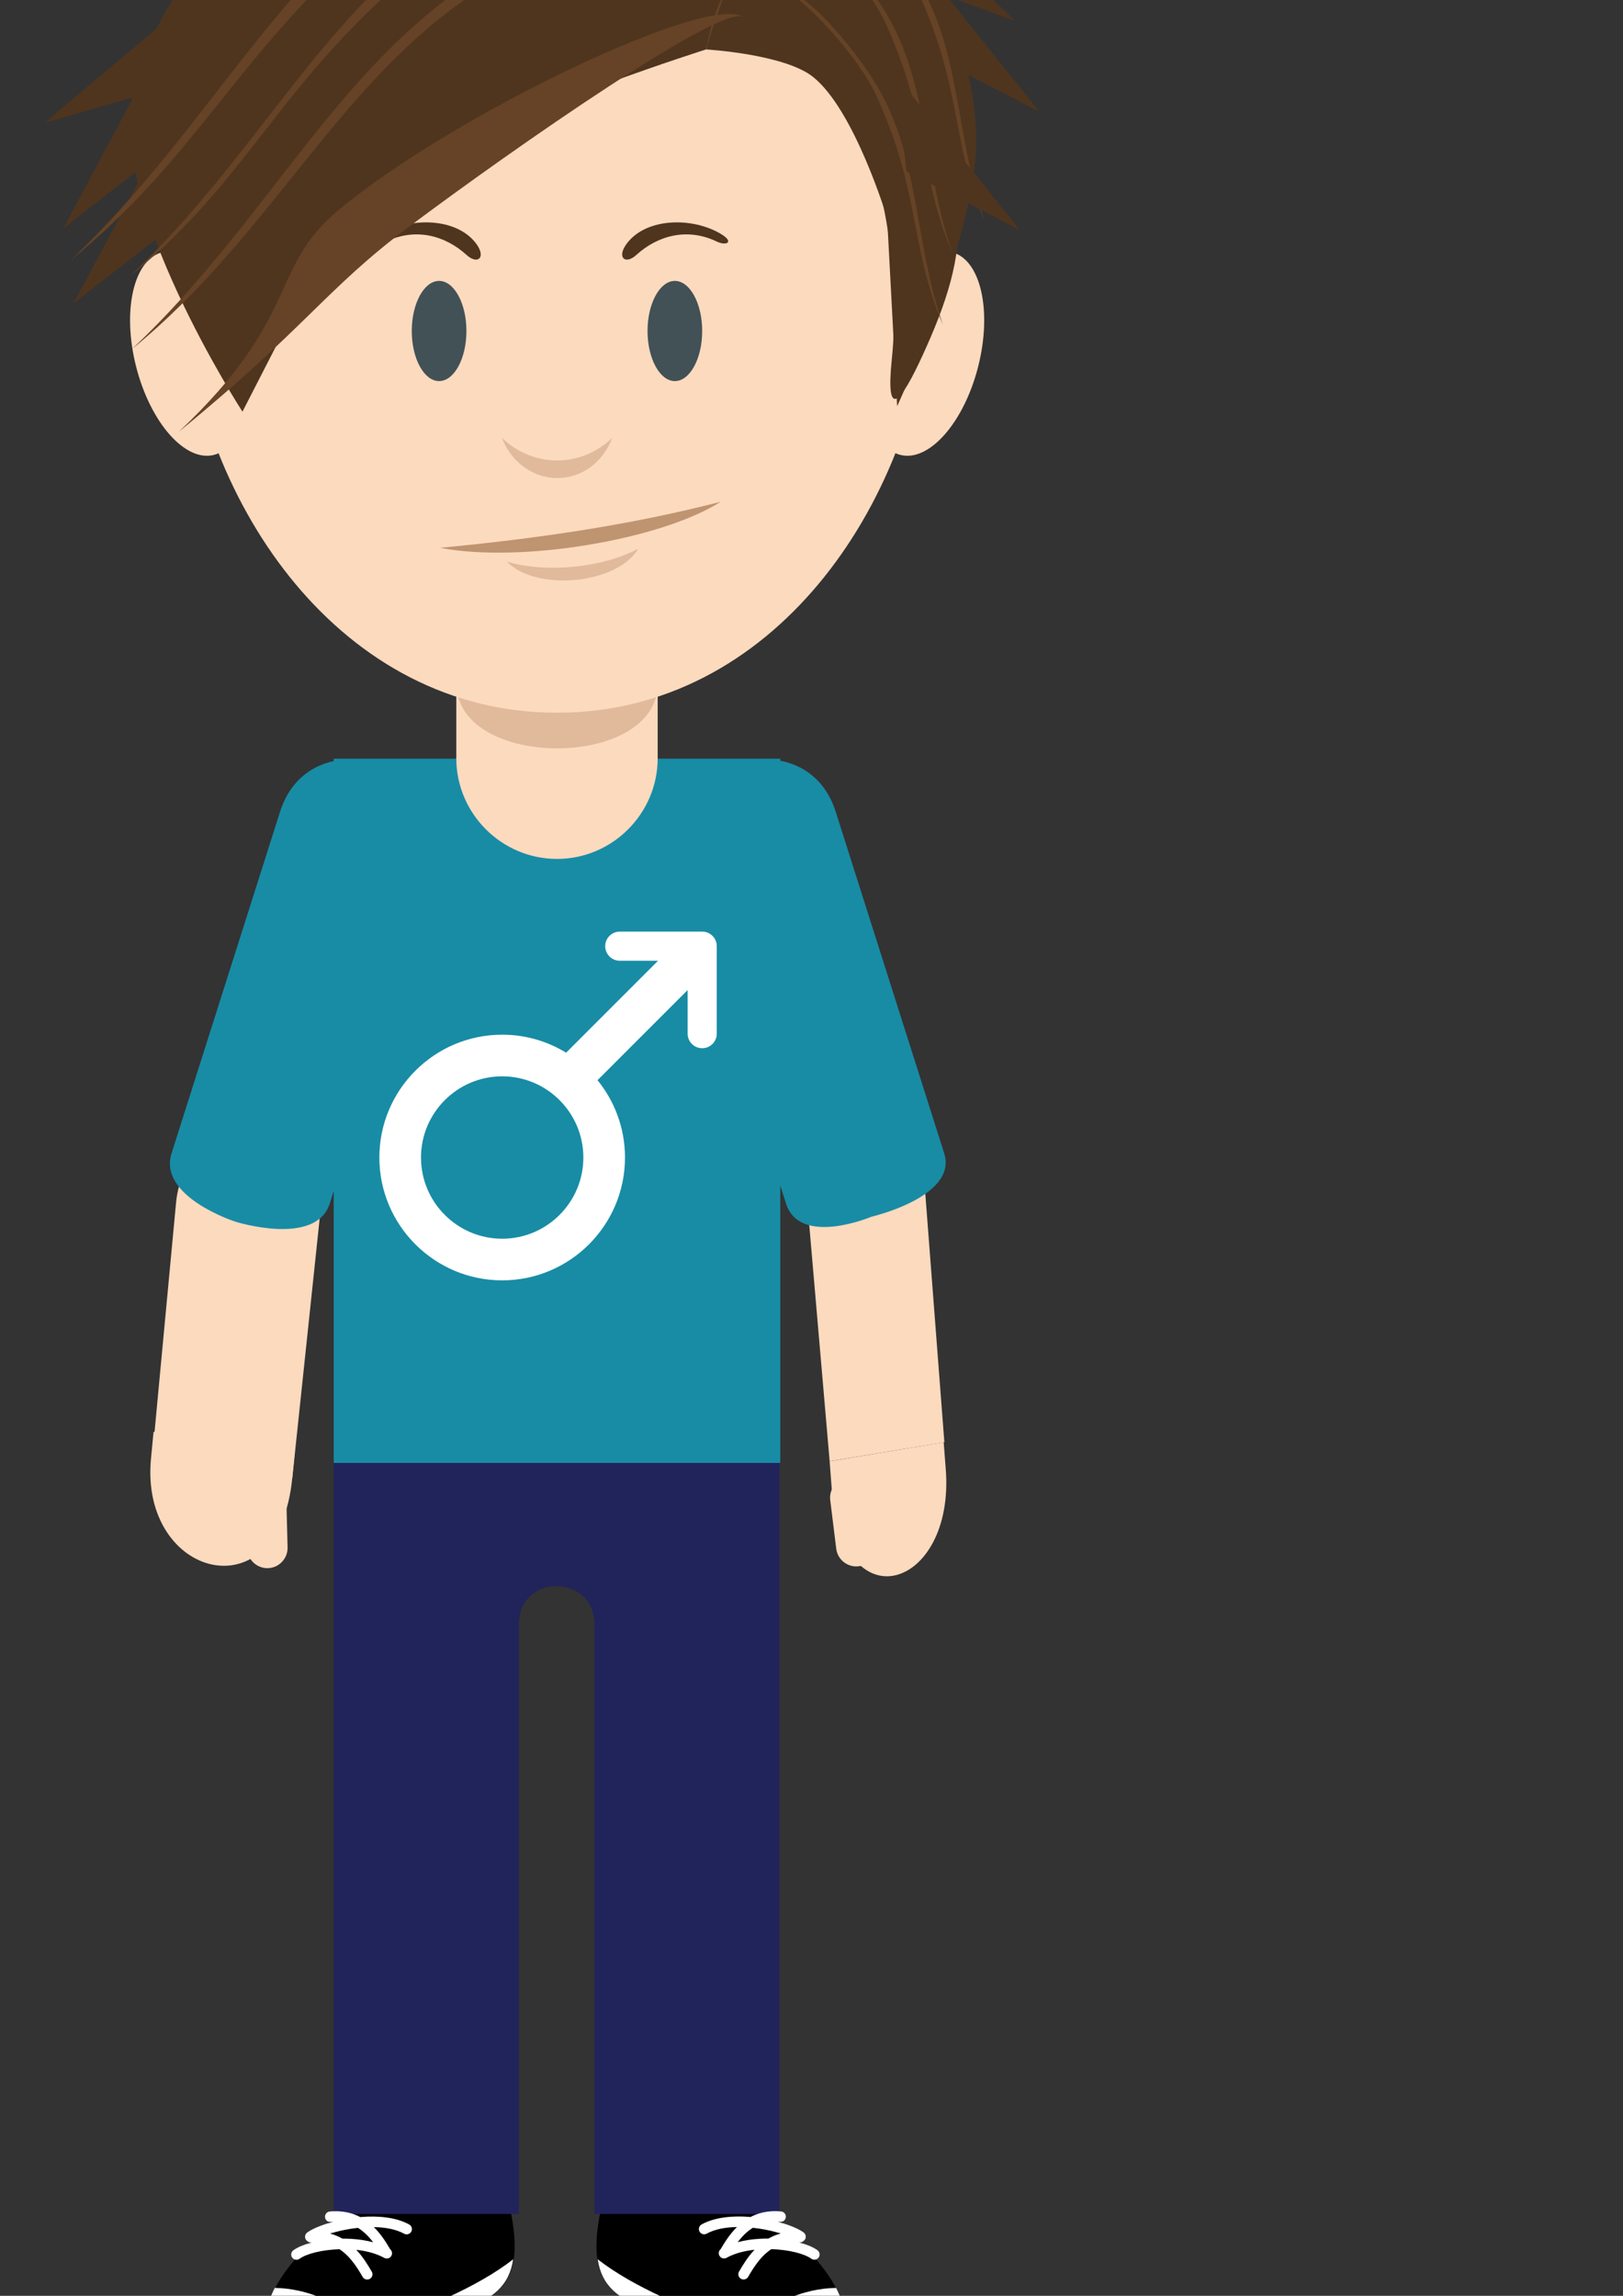 <?xml version="1.0" encoding="UTF-8" standalone="no"?>
<!-- Created with Inkscape (http://www.inkscape.org/) -->

<svg
   xmlns:dc="http://purl.org/dc/elements/1.1/"
   xmlns:cc="http://creativecommons.org/ns#"
   xmlns:rdf="http://www.w3.org/1999/02/22-rdf-syntax-ns#"
   xmlns:svg="http://www.w3.org/2000/svg"
   xmlns="http://www.w3.org/2000/svg"
   xmlns:sodipodi="http://sodipodi.sourceforge.net/DTD/sodipodi-0.dtd"
   xmlns:inkscape="http://www.inkscape.org/namespaces/inkscape"
   width="210mm"
   height="297mm"
   viewBox="0 0 210 297"
   version="1.1"
   id="svg13315"
   inkscape:version="0.92.1 r"
   sodipodi:docname="niño.svg">
  <rect x="0" y="0" width="210" height="297" fill="#333333" stroke="none"/>
  <defs
     id="defs13309" />
  <sodipodi:namedview
     id="base"
     pagecolor="#ffffff"
     bordercolor="#666666"
     borderopacity="1.0"
     inkscape:pageopacity="0.0"
     inkscape:pageshadow="2"
     inkscape:zoom="0.22815242"
     inkscape:cx="-313.55522"
     inkscape:cy="427.25038"
     inkscape:document-units="mm"
     inkscape:current-layer="layer1"
     showgrid="false"
     inkscape:window-width="1366"
     inkscape:window-height="708"
     inkscape:window-x="0"
     inkscape:window-y="32"
     inkscape:window-maximized="1" />
  <g
     inkscape:label="Capa 1"
     inkscape:groupmode="layer"
     id="layer1">
    <g
       transform="matrix(4.982,0,0,4.982,5270,5620.571)"
       id="g12907-3">
      <g
         transform="matrix(0.249,0,0,-0.241,-1043.342,-1131.057)"
         id="g324-3">
        <path
           inkscape:connector-curvature="0"
           id="path326-0"
           style="fill:#aa7764;fill-opacity:1;fill-rule:evenodd;stroke:none"
           d="M 0,0 C -59.267,0 -44.986,-78.557 0,-78.557 44.987,-78.557 59.266,0 0,0" />
      </g>
      <g
         style="fill:#000000"
         transform="matrix(0.249,0,0,-0.249,-1048.06,-1071.938)"
         id="g328-0">
        <path
           inkscape:connector-curvature="0"
           id="path330-0"
           style="fill:#000000;fill-opacity:1;fill-rule:evenodd;stroke:none"
           d="m 0,0 c -4.135,-6.159 -9.645,-9.702 -11.021,-14.145 -2.222,-7.175 5.778,-7.182 10.484,-5.832 4.409,1.266 6.832,4.226 9.38,4.961 6.572,1.896 6.74,5.785 4.082,15.016 C 10.266,9.231 3.328,5.763 0,0" />
      </g>
      <g
         style="fill:#000000"
         transform="matrix(0.249,0,0,-0.249,-1038.698,-1071.938)"
         id="g332-2">
        <path
           inkscape:connector-curvature="0"
           id="path334-2"
           style="fill:#000000;fill-opacity:1;fill-rule:evenodd;stroke:none"
           d="m 0,0 c 4.135,-6.159 9.643,-9.702 11.019,-14.145 2.265,-7.311 -6.168,-7.089 -10.747,-5.735 -4.337,1.283 -6.588,4.135 -9.115,4.864 -6.572,1.896 -6.742,5.785 -4.083,15.016 2.659,9.231 9.598,5.763 12.926,0" />
      </g>
      <g
         style="fill:#21235b;fill-opacity:1"
         transform="matrix(0.249,0,0,-0.249,-1049.142,-1091.775)"
         id="g336-2">
        <path
           inkscape:connector-curvature="0"
           id="path338-4"
           style="fill:#21235b;fill-opacity:1;fill-rule:evenodd;stroke:none"
           d="M 0,0 H 46.511 V -84.693 H 27.193 v 61.504 c 0,5.277 -7.873,5.31 -7.873,0 V -84.693 H 0 Z" />
      </g>
      <g
         transform="matrix(0.249,0,0,-0.249,-1050.033,-1089.803)"
         id="g352-7">
        <path
           inkscape:connector-curvature="0"
           id="path354-9"
           style="fill:#fcdabe;fill-opacity:1;fill-rule:evenodd;stroke:none;stroke-width:0.932"
           d="M -0.737,0 2.098,26.848 c 0.498,4.724 -2.558,9.023 -6.672,9.533 -4.114,0.511 -7.843,-2.944 -8.286,-7.675 L -15.369,1.973 Z" />
      </g>
      <g
         style="fill:#188ca5;fill-opacity:1"
         transform="matrix(0.249,0,0,-0.249,-1046.427,-1105.792)"
         id="g340-8">
        <path
           sodipodi:nodetypes="cccccc"
           inkscape:connector-curvature="0"
           id="path342-5"
           style="fill:#188ca5;fill-opacity:1;fill-rule:evenodd;stroke:none"
           d="m 0,0 -11.314,-35.615 c -1.441,-4.536 -9.833,-1.897 -9.833,-1.897 0,0 -8.106,2.601 -6.665,7.138 L -16.498,5.24 C -13.211,15.587 3.117,9.812 0,0" />
      </g>
      <g
         transform="matrix(0.247,-0.037,-0.037,-0.247,-1050.911,-1089.781)"
         id="g344-4">
        <path
           inkscape:connector-curvature="0"
           id="path346-7"
           style="fill:#fcdabe;fill-opacity:1;fill-rule:evenodd;stroke:none"
           d="M 0,0 V 0 C 1.149,-0.141 1.972,-1.197 1.831,-2.346 L 1.204,-7.413 C 1.063,-8.561 0.007,-9.385 -1.14,-9.243 h -0.002 c -1.147,0.142 -1.971,1.197 -1.828,2.346 l 0.624,5.067 C -2.204,-0.682 -1.149,0.142 0,0" />
      </g>
      <g
         transform="matrix(0.218,0,0,-0.249,-1050.217,-1089.803)"
         id="g348-8">
        <path
           inkscape:connector-curvature="0"
           id="path350-6"
           style="fill:#fcdabe;fill-opacity:1;fill-rule:evenodd;stroke:none"
           d="M 0,0 0.304,2.812 -16.53,4.785 -16.834,1.974 C -18.191,-10.448 -1.551,-14.37 0,0" />
      </g>
      <g
         transform="matrix(0.177,0,0,-0.249,-1036.261,-1090.233)"
         id="g368-0">
        <path
           inkscape:connector-curvature="0"
           id="path370-0"
           style="fill:#fcdabe;fill-opacity:1;fill-rule:evenodd;stroke:none"
           d="m 0,0 -3.262,26.848 c -0.574,4.724 2.942,9.023 7.674,9.533 4.735,0.511 9.024,-2.944 9.536,-7.676 L 16.833,1.973 Z" />
      </g>
      <g
         style="fill:#188ca5;fill-opacity:1"
         transform="matrix(0.249,0,0,-0.249,-1040.211,-1105.792)"
         id="g356-6">
        <path
           sodipodi:nodetypes="cccccc"
           inkscape:connector-curvature="0"
           id="path358-4"
           style="fill:#188ca5;fill-opacity:1;fill-rule:evenodd;stroke:none"
           d="m 0,0 11.312,-35.615 c 1.443,-4.536 8.902,-1.379 8.902,-1.379 0,0 9.037,2.083 7.596,6.62 L 16.496,5.24 C 13.209,15.587 -3.117,9.812 0,0" />
      </g>
      <g
         transform="matrix(0.249,0,0,-0.249,-1035.79,-1089.806)"
         id="g360-3">
        <path
           inkscape:connector-curvature="0"
           id="path362-7"
           style="fill:#fcdabe;fill-opacity:1;fill-rule:evenodd;stroke:none"
           d="m 0,0 v 0 c -1.149,-0.141 -1.972,-1.197 -1.83,-2.346 l 0.626,-5.067 c 0.141,-1.148 1.197,-1.972 2.346,-1.83 1.148,0.142 1.972,1.197 1.83,2.346 L 2.346,-1.83 C 2.205,-0.682 1.149,0.142 0,0" />
      </g>
      <g
         transform="matrix(0.176,0,0,-0.249,-1036.208,-1089.531)"
         id="g364-5">
        <path
           inkscape:connector-curvature="0"
           id="path366-8"
           style="fill:#fcdabe;fill-opacity:1;fill-rule:evenodd;stroke:none"
           d="M 0,0 -0.302,2.812 16.53,4.785 16.834,1.973 C 18.191,-10.448 1.553,-14.37 0,0" />
      </g>
      <path
         inkscape:connector-curvature="0"
         id="path372-1"
         style="fill:#188ca5;fill-opacity:1;fill-rule:evenodd;stroke:none;stroke-width:0.199"
         d="m -1049.141,-1108.475 h 11.598 v 18.287 h -11.598 z" />
      <g
         transform="matrix(0.249,0,0,-0.249,-1043.342,-1117.095)"
         id="g374-0">
        <path
           inkscape:connector-curvature="0"
           id="path376-9"
           style="fill:#fcdabe;fill-opacity:1;fill-rule:evenodd;stroke:none"
           d="m 0,0 v 0 c 5.776,0 10.502,-4.727 10.502,-10.504 v -24.064 c 0,-5.777 -4.726,-10.503 -10.502,-10.503 -5.778,0 -10.504,4.726 -10.504,10.503 v 24.064 C -10.504,-4.727 -5.778,0 0,0" />
      </g>
      <g
         transform="matrix(0.249,0,0,-0.249,-1040.723,-1110.428)"
         id="g378-3">
        <path
           inkscape:connector-curvature="0"
           id="path380-0"
           style="fill:#e0ba9b;fill-opacity:1;fill-rule:evenodd;stroke:none"
           d="M 0,0 V 0 C 0,-9.021 -21.005,-9.021 -21.005,0 -21.005,9.021 0,9.021 0,0" />
      </g>
      <g
         transform="matrix(0.249,0,0,-0.249,-1043.342,-1131.057)"
         id="g382-2">
        <path
           inkscape:connector-curvature="0"
           id="path384-6"
           style="fill:#fcdabe;fill-opacity:1;fill-rule:evenodd;stroke:none"
           d="M 0,0 C -59.183,0 -44.924,-85.899 0,-85.899 44.922,-85.899 59.182,0 0,0" />
      </g>
      <g
         transform="matrix(0.249,0,0,-0.249,-1053.596,-1121.625)"
         id="g386-4">
        <path
           inkscape:connector-curvature="0"
           id="path388-3"
           style="fill:#fcdabe;fill-opacity:1;fill-rule:evenodd;stroke:none"
           d="M 0,0 C 2.99,0.763 6.621,-3.349 8.111,-9.185 9.6,-15.02 8.387,-20.369 5.397,-21.132 c -2.988,-0.764 -6.621,3.348 -8.11,9.183 C -4.203,-6.113 -2.988,-0.763 0,0" />
      </g>
      <g
         transform="matrix(0.249,0,0,-0.249,-1033.081,-1121.625)"
         id="g390-8">
        <path
           inkscape:connector-curvature="0"
           id="path392-6"
           style="fill:#fcdabe;fill-opacity:1;fill-rule:evenodd;stroke:none"
           d="m 0,0 c -2.99,0.763 -6.621,-3.349 -8.111,-9.185 -1.489,-5.835 -0.276,-11.184 2.714,-11.947 2.988,-0.764 6.621,3.348 8.11,9.183 C 4.203,-6.113 2.988,-0.763 0,0" />
      </g>
      <g
         transform="matrix(0.249,0,0,-0.249,-1040.281,-1118.28)"
         id="g394-7">
        <path
           inkscape:connector-curvature="0"
           id="path396-0"
           style="fill:#425156;fill-opacity:1;fill-rule:evenodd;stroke:none"
           d="M 0,0 C 1.571,0 2.85,2.347 2.85,5.223 2.85,8.1 1.571,10.447 0,10.447 -1.569,10.447 -2.85,8.1 -2.85,5.223 -2.85,2.347 -1.569,0 0,0" />
      </g>
      <g
         transform="matrix(0.249,0,0,-0.249,-1046.404,-1118.28)"
         id="g398-8">
        <path
           inkscape:connector-curvature="0"
           id="path400-1"
           style="fill:#425156;fill-opacity:1;fill-rule:evenodd;stroke:none"
           d="M 0,0 C 1.569,0 2.85,2.347 2.85,5.223 2.85,8.1 1.569,10.447 0,10.447 -1.569,10.447 -2.851,8.1 -2.851,5.223 -2.851,2.347 -1.569,0 0,0" />
      </g>
      <g
         transform="matrix(0.249,0,0,-0.249,-1041.904,-1116.807)"
         id="g402-9">
        <path
           inkscape:connector-curvature="0"
           id="path404-8"
           style="fill:#e0ba9b;fill-opacity:1;fill-rule:evenodd;stroke:none"
           d="M 0,0 C -2.213,-5.642 -9.319,-5.543 -11.531,0 -8.292,-3.082 -3.416,-3.225 0,0" />
      </g>
      <g
         transform="matrix(0.249,0,0,-0.249,-1039.091,-1115.147)"
         id="g416-1">
        <path
           inkscape:connector-curvature="0"
           id="path418-6"
           style="fill:#bf9470;fill-opacity:1;fill-rule:evenodd;stroke:none"
           d="M 0,0 C -6.197,-3.956 -20.866,-6.429 -29.263,-4.805 -19.289,-3.86 -9.471,-2.451 0,0" />
      </g>
      <g
         transform="matrix(0.249,0,0,-0.249,-1041.231,-1113.927)"
         id="g420-4">
        <path
           inkscape:connector-curvature="0"
           id="path422-8"
           style="fill:#e0ba9b;fill-opacity:1;fill-rule:evenodd;stroke:none"
           d="M 0,0 C -2.213,-3.72 -10.666,-4.495 -13.712,-1.345 -9.602,-2.566 -3.792,-2.003 0,0" />
      </g>
      <g
         style="fill:#4f351e;fill-opacity:1"
         transform="matrix(0.257,0,0,-0.257,-1051.45,-1118.854)"
         id="g424-5">
        <path
           inkscape:connector-curvature="0"
           id="path426-0"
           style="fill:#4f351e;fill-opacity:1;fill-rule:evenodd;stroke:none"
           d="m 0,0 c 0.65,-6.285 -0.879,-4.506 -3.135,0.422 -2.256,4.928 -3.903,9.845 -3.507,14.711 3.806,46.989 73.672,47.566 78.67,0 C 72.537,10.277 70.777,5.35 68.52,0.422 66.264,-4.506 64.736,-6.284 65.385,0 c 0.788,7.629 -0.388,18.609 -4.423,25.072 -7.143,11.436 -16.464,4.799 -29.1,4.799 -12.637,0 -18.56,5.157 -26.811,-5.398 C 0.05,18.075 -0.841,8.146 0,0" />
      </g>
      <g
         style="fill:#4f351e;fill-opacity:1"
         transform="matrix(0.249,0,0,-0.249,-1041.522,-1121.861)"
         id="g432-1">
        <path
           inkscape:connector-curvature="0"
           id="path434-5"
           style="fill:#4f351e;fill-opacity:1;fill-rule:evenodd;stroke:none"
           d="M 0,0 C 2.042,2.667 6.814,2.735 9.772,0.973 11.253,0.09 10.332,-0.3 9.369,0.164 6.261,1.663 3.165,0.779 0.966,-1.228 -0.2,-2.293 -1.133,-1.482 0,0" />
      </g>
      <g
         style="fill:#4f351e;fill-opacity:1"
         transform="matrix(0.249,0,0,-0.249,-1045.45,-1121.861)"
         id="g436-9">
        <path
           inkscape:connector-curvature="0"
           id="path438-7"
           style="fill:#4f351e;fill-opacity:1;fill-rule:evenodd;stroke:none"
           d="M 0,0 C -2.042,2.667 -6.814,2.735 -9.772,0.973 -11.253,0.09 -10.332,-0.3 -9.369,0.164 -6.261,1.663 -3.165,0.779 -0.966,-1.228 0.2,-2.293 1.133,-1.482 0,0" />
      </g>
      <g
         style="fill:#ffffff"
         transform="matrix(0.249,0,0,-0.249,-1050.672,-1068.766)"
         id="g440-0">
        <path
           inkscape:connector-curvature="0"
           id="path442-6"
           style="fill:#ffffff;fill-opacity:1;fill-rule:evenodd;stroke:none"
           d="m 0,0 c -0.242,-0.468 -0.442,-0.943 -0.592,-1.428 -2.23,-7.199 5.57,-7.191 10.23,-6.069 4.879,1.173 6.955,4.426 9.633,5.198 3.526,1.017 5.208,2.608 5.599,5.287 C 21.131,0.08 15.473,-2.305 9.473,-4.277 6.921,-1.451 3.232,-0.045 0,0" />
      </g>
      <g
         style="fill:#ffffff"
         transform="matrix(0.249,0,0,-0.249,-1050.028,-1069.523)"
         id="g444-2">
        <path
           inkscape:connector-curvature="0"
           id="path446-8"
           style="fill:#ffffff;fill-opacity:1;fill-rule:nonzero;stroke:none"
           d="m 0,0 c -0.243,-0.179 -0.587,-0.126 -0.766,0.118 -0.179,0.244 -0.125,0.588 0.118,0.767 0.43,0.314 1.099,0.594 1.908,0.805 L 1.247,1.689 C 1.088,1.675 0.938,1.73 0.828,1.831 0.773,1.866 0.721,1.913 0.678,1.97 0.499,2.214 0.553,2.558 0.796,2.737 1.331,3.128 2.319,3.539 3.511,3.856 3.425,3.853 3.337,3.846 3.248,3.838 2.947,3.811 2.68,4.033 2.654,4.334 2.627,4.635 2.849,4.902 3.149,4.929 4.01,5.008 4.763,4.921 5.425,4.719 V 3.137 C 4.611,3.014 3.84,2.834 3.181,2.629 3.65,2.504 4.078,2.322 4.468,2.098 4.785,2.101 5.107,2.094 5.425,2.074 V -0.165 C 5.198,0.111 4.946,0.377 4.667,0.616 4.509,0.752 4.341,0.88 4.164,0.997 2.357,0.939 0.721,0.528 0,0 M 5.425,4.719 C 5.749,4.621 6.05,4.495 6.333,4.348 L 6.415,4.355 C 8.215,4.499 10.074,4.326 11.436,3.574 11.701,3.428 11.797,3.095 11.652,2.829 11.506,2.564 11.173,2.467 10.908,2.613 10.053,3.083 8.931,3.283 7.75,3.301 8.496,2.568 9.029,1.714 9.448,0.997 9.646,0.831 9.705,0.544 9.578,0.31 9.432,0.045 9.099,-0.053 8.832,0.093 7.998,0.554 6.977,0.818 5.919,0.933 6.624,0.184 7.132,-0.658 7.531,-1.344 7.684,-1.606 7.594,-1.941 7.331,-2.093 7.07,-2.246 6.733,-2.156 6.581,-1.894 6.277,-1.369 5.903,-0.743 5.425,-0.165 V 2.074 C 6.189,2.027 6.953,1.914 7.673,1.72 7.379,2.11 7.045,2.489 6.653,2.816 6.479,2.962 6.291,3.099 6.091,3.222 5.867,3.198 5.645,3.169 5.425,3.137 Z" />
      </g>
      <g
         style="fill:#ffffff"
         transform="matrix(0.249,0,0,-0.249,-1036.093,-1068.766)"
         id="g448-9">
        <path
           inkscape:connector-curvature="0"
           id="path450-5"
           style="fill:#ffffff;fill-opacity:1;fill-rule:evenodd;stroke:none"
           d="m 0,0 c 0.241,-0.468 0.442,-0.943 0.592,-1.428 2.23,-7.199 -5.397,-7.105 -10.058,-5.984 -4.879,1.174 -7.127,4.341 -9.804,5.113 -3.525,1.017 -5.209,2.608 -5.6,5.287 3.739,-2.908 9.397,-5.293 15.397,-7.265 C -6.921,-1.451 -3.232,-0.045 0,0" />
      </g>
      <g
         style="fill:#ffffff"
         transform="matrix(0.249,0,0,-0.249,-1038.09,-1070.7)"
         id="g452-0">
        <path
           inkscape:connector-curvature="0"
           id="path454-2"
           style="fill:#ffffff;fill-opacity:1;fill-rule:nonzero;stroke:none"
           d="m 0,0 c -0.322,-0.098 -0.623,-0.225 -0.905,-0.371 l -0.083,0.007 c -1.8,0.143 -3.657,-0.03 -5.021,-0.781 -0.265,-0.146 -0.361,-0.48 -0.216,-0.745 0.147,-0.265 0.479,-0.363 0.746,-0.217 0.854,0.471 1.975,0.67 3.156,0.689 -0.746,-0.734 -1.279,-1.587 -1.698,-2.305 -0.198,-0.165 -0.257,-0.452 -0.129,-0.687 0.145,-0.265 0.48,-0.362 0.745,-0.216 0.834,0.46 1.855,0.724 2.913,0.84 -0.705,-0.749 -1.213,-1.592 -1.612,-2.277 -0.151,-0.262 -0.063,-0.598 0.2,-0.75 0.261,-0.152 0.598,-0.063 0.75,0.199 0.304,0.526 0.678,1.15 1.154,1.729 v 2.239 c -0.762,-0.046 -1.526,-0.16 -2.244,-0.353 0.292,0.389 0.628,0.769 1.018,1.096 0.176,0.146 0.362,0.283 0.562,0.405 C -0.44,-1.522 -0.218,-1.551 0,-1.583 Z m 5.427,-4.719 c 0.244,-0.179 0.587,-0.127 0.766,0.118 0.179,0.244 0.125,0.587 -0.118,0.766 -0.429,0.314 -1.099,0.594 -1.908,0.806 L 4.18,-3.03 c 0.159,-0.015 0.31,0.041 0.419,0.141 0.057,0.036 0.107,0.082 0.15,0.14 0.179,0.244 0.125,0.587 -0.118,0.766 -0.533,0.391 -1.523,0.803 -2.715,1.12 0.086,-0.004 0.174,-0.01 0.263,-0.018 0.301,-0.027 0.568,0.195 0.596,0.495 C 2.802,-0.084 2.58,0.182 2.278,0.209 1.417,0.289 0.664,0.201 0,0 V -1.583 C 0.816,-1.705 1.587,-1.885 2.247,-2.091 1.777,-2.215 1.349,-2.398 0.959,-2.621 0.642,-2.619 0.32,-2.626 0,-2.646 v -2.239 c 0.229,0.276 0.481,0.542 0.76,0.782 0.158,0.135 0.326,0.263 0.503,0.38 1.808,-0.057 3.443,-0.469 4.164,-0.996" />
      </g>
      <g
         style="fill:#ffffff"
         transform="matrix(0.023,0,0,0.023,-1048.102,-1103.985)"
         id="g11542-7">
        <g
           style="fill:#ffffff"
           id="g11486-2">
          <path
             style="fill:#ffffff"
             inkscape:connector-curvature="0"
             d="m 370.907,0 h -93.048 c -9.091,0 -16.455,7.365 -16.455,16.45 0,9.085 7.364,16.453 16.455,16.453 h 43.19 L 217.25,136.704 c -21.049,-12.879 -45.768,-20.318 -72.194,-20.318 -76.468,0 -138.679,62.208 -138.679,138.676 0,76.474 62.211,138.678 138.679,138.678 76.468,0 138.678,-62.204 138.678,-138.678 0,-33.07 -11.655,-63.455 -31.037,-87.314 L 354.462,65.985 v 49.231 c 0,9.085 7.365,16.452 16.444,16.452 9.09,0 16.455,-7.367 16.455,-16.452 V 16.45 C 387.362,7.365 379.997,0 370.907,0 Z M 145.056,346.737 c -50.546,0 -91.673,-41.127 -91.673,-91.676 0,-50.543 41.121,-91.667 91.673,-91.667 50.546,0 91.664,41.124 91.664,91.667 0,50.549 -41.118,91.676 -91.664,91.676 z"
             id="path11484-8" />
        </g>
        <g
           style="fill:#ffffff"
           id="g11488-1" />
        <g
           style="fill:#ffffff"
           id="g11490-7" />
        <g
           style="fill:#ffffff"
           id="g11492-7" />
        <g
           style="fill:#ffffff"
           id="g11494-9" />
        <g
           style="fill:#ffffff"
           id="g11496-7" />
        <g
           style="fill:#ffffff"
           id="g11498-9" />
        <g
           style="fill:#ffffff"
           id="g11500-8" />
        <g
           style="fill:#ffffff"
           id="g11502-8" />
        <g
           style="fill:#ffffff"
           id="g11504-9" />
        <g
           style="fill:#ffffff"
           id="g11506-8" />
        <g
           style="fill:#ffffff"
           id="g11508-0" />
        <g
           style="fill:#ffffff"
           id="g11510-5" />
        <g
           style="fill:#ffffff"
           id="g11512-2" />
        <g
           style="fill:#ffffff"
           id="g11514-0" />
        <g
           style="fill:#ffffff"
           id="g11516-2" />
      </g>
      <path
         sodipodi:nodetypes="caccaacc"
         inkscape:connector-curvature="0"
         id="path11544-4"
         d="m -1039.471,-1126.892 c 0,0 -4.609,1.459 -6.666,2.687 -1.25,0.746 -3.359,2.791 -3.359,2.791 l -2.015,3.928 c 0,0 -3.52,-5.434 -2.842,-8.268 0.897,-3.748 4.683,-6.717 8.3,-8.048 2.69,-0.99 8.58,0.556 8.58,0.556 z"
         style="fill:#4f351e;fill-opacity:1;stroke:none;stroke-width:0.265px;stroke-linecap:butt;stroke-linejoin:miter;stroke-opacity:1" />
      <path
         sodipodi:nodetypes="caccaacc"
         inkscape:connector-curvature="0"
         id="path11544-2-3"
         d="m -1039.471,-1126.892 c 0,0 2.025,0.118 2.774,0.71 1.084,0.856 1.929,3.666 1.929,3.666 l 0.26,4.887 c 0,0 2.162,-4.646 2.053,-7.111 -0.099,-2.229 -1.138,-4.416 -2.42,-6.242 -0.66,-0.94 -2.599,-2.264 -2.599,-2.264 z"
         style="fill:#4f351e;fill-opacity:1;stroke:none;stroke-width:0.195px;stroke-linecap:butt;stroke-linejoin:miter;stroke-opacity:1" />
      <path
         d="m -1038.106,-1131.036 c -0.921,-0.763 -5.072,0.884 -7.202,2.216 -3.754,2.348 -5.532,6.375 -9.068,9.705 3.623,-2.958 5.372,-6.971 8.997,-9.313 2.163,-1.397 6.797,-3.134 7.273,-2.608 z"
         style="fill:#664326;fill-opacity:1;fill-rule:evenodd;stroke:none;stroke-width:0.224"
         id="path322-5-3-3-7"
         inkscape:connector-curvature="0"
         sodipodi:nodetypes="cacac" />
      <path
         d="m -1038.922,-1132.366 c -0.877,-0.727 -4.834,0.843 -6.864,2.112 -3.578,2.237 -5.272,6.075 -8.643,9.249 3.453,-2.819 3.953,-5.477 8.575,-8.876 1.978,-1.454 6.478,-2.987 6.932,-2.486 z"
         style="fill:#664326;fill-opacity:1;fill-rule:evenodd;stroke:none;stroke-width:0.213"
         id="path322-5-3-3-1-3"
         inkscape:connector-curvature="0"
         sodipodi:nodetypes="cacsc" />
      <path
         inkscape:connector-curvature="0"
         id="path12748-4-0"
         d="m -1053.466,-1124.848 -2.426,4.542 2.612,-2.032 z"
         style="fill:#4f351e;fill-opacity:1;stroke:none;stroke-width:0.265px;stroke-linecap:butt;stroke-linejoin:miter;stroke-opacity:1" />
      <path
         d="m -1039.369,-1133.582 c -0.94,-0.78 -5.181,0.903 -7.356,2.263 -3.834,2.398 -5.65,6.511 -9.261,9.912 3.701,-3.021 4.457,-5.869 9.189,-9.511 2.084,-1.604 6.942,-3.201 7.428,-2.664 z"
         style="fill:#664326;fill-opacity:1;fill-rule:evenodd;stroke:none;stroke-width:0.228"
         id="path322-5-3-3-1-8-0"
         inkscape:connector-curvature="0"
         sodipodi:nodetypes="cacsc" />
      <path
         d="m -1037.554,-1128.434 c 0.561,-0.118 1.954,1.509 2.559,2.55 1.067,1.835 0.921,3.941 1.676,6.144 -0.875,-2.065 -0.566,-3.413 -1.734,-5.962 -0.514,-1.123 -2.182,-2.849 -2.502,-2.732 z"
         style="fill:#664326;fill-opacity:1;fill-rule:evenodd;stroke:none;stroke-width:0.107"
         id="path322-5-3-3-1-8-1-1"
         inkscape:connector-curvature="0"
         sodipodi:nodetypes="cacsc" />
      <path
         d="m -1037.316,-1130.318 c 0.561,-0.118 1.954,1.509 2.559,2.55 1.067,1.835 0.921,3.941 1.676,6.144 -0.875,-2.065 -0.566,-3.413 -1.734,-5.962 -0.514,-1.123 -2.182,-2.849 -2.502,-2.732 z"
         style="fill:#664326;fill-opacity:1;fill-rule:evenodd;stroke:none;stroke-width:0.107"
         id="path322-5-3-3-1-8-1-3-5"
         inkscape:connector-curvature="0"
         sodipodi:nodetypes="cacsc" />
      <path
         inkscape:connector-curvature="0"
         id="path12748-5-0-8"
         d="m -1034.031,-1129.296 3.216,4.021 -2.939,-1.52 z"
         style="fill:#4f351e;fill-opacity:1;stroke:none;stroke-width:0.265px;stroke-linecap:butt;stroke-linejoin:miter;stroke-opacity:1" />
      <path
         d="m -1036.473,-1131.133 c 0.561,-0.118 1.954,1.509 2.559,2.55 1.067,1.835 0.921,3.941 1.676,6.144 -0.875,-2.065 -0.566,-3.413 -1.734,-5.962 -0.514,-1.123 -2.182,-2.849 -2.502,-2.732 z"
         style="fill:#664326;fill-opacity:1;fill-rule:evenodd;stroke:none;stroke-width:0.107"
         id="path322-5-3-3-1-8-1-8-0"
         inkscape:connector-curvature="0"
         sodipodi:nodetypes="cacsc" />
      <path
         d="m -1038.489,-1127.717 c -0.83,-0.688 -7.543,2.51 -10.526,4.996 -1.817,1.514 -0.958,2.752 -4.148,5.756 3.268,-2.668 3.82,-3.707 5.944,-5.298 2.745,-2.058 8.301,-5.927 8.73,-5.453 z"
         style="fill:#664326;fill-opacity:1;fill-rule:evenodd;stroke:none;stroke-width:0.202"
         id="path322-5-3-3-9-0"
         inkscape:connector-curvature="0"
         sodipodi:nodetypes="cacac" />
      <path
         d="m -1037.475,-1133.247 c 0.085,-0.376 -0.418,1.813 -0.689,2.702 -0.378,1.236 -0.82,2.01 -1.307,3.652 0.313,-1.601 0.578,-1.132 0.89,-3.141 0.137,-0.885 1.107,-3.214 1.107,-3.214 z"
         style="fill:#664326;fill-opacity:1;fill-rule:evenodd;stroke:none;stroke-width:0.091"
         id="path322-5-3-3-1-8-1-2-0"
         inkscape:connector-curvature="0"
         sodipodi:nodetypes="cacsc" />
      <path
         inkscape:connector-curvature="0"
         id="path12748-47"
         d="m -1053.735,-1126.791 -2.426,4.542 2.612,-2.032 z"
         style="fill:#4f351e;fill-opacity:1;stroke:none;stroke-width:0.265px;stroke-linecap:butt;stroke-linejoin:miter;stroke-opacity:1" />
      <path
         inkscape:connector-curvature="0"
         id="path12748-5-5"
         d="m -1052.707,-1128.306 -3.938,3.317 3.179,-0.917 z"
         style="fill:#4f351e;fill-opacity:1;stroke:none;stroke-width:0.265px;stroke-linecap:butt;stroke-linejoin:miter;stroke-opacity:1" />
      <path
         inkscape:connector-curvature="0"
         id="path12748-1-3"
         d="m -1035.351,-1137.003 -2.426,4.542 2.612,-2.032 z"
         style="fill:#4f351e;fill-opacity:1;stroke:none;stroke-width:0.265px;stroke-linecap:butt;stroke-linejoin:miter;stroke-opacity:1" />
      <path
         inkscape:connector-curvature="0"
         id="path12748-5-0-0-1"
         d="m -1034.542,-1126.227 3.216,4.021 -2.939,-1.52 z"
         style="fill:#4f351e;fill-opacity:1;stroke:none;stroke-width:0.265px;stroke-linecap:butt;stroke-linejoin:miter;stroke-opacity:1" />
      <path
         inkscape:transform-center-y="0.067968488"
         inkscape:transform-center-x="-0.51227058"
         inkscape:connector-curvature="0"
         id="path12748-5-0-1-4"
         d="m -1035.155,-1131.213 3.705,3.576 -3.11,-1.13 z"
         style="fill:#4f351e;fill-opacity:1;stroke:none;stroke-width:0.265px;stroke-linecap:butt;stroke-linejoin:miter;stroke-opacity:1" />
    </g>
  </g>
</svg>
